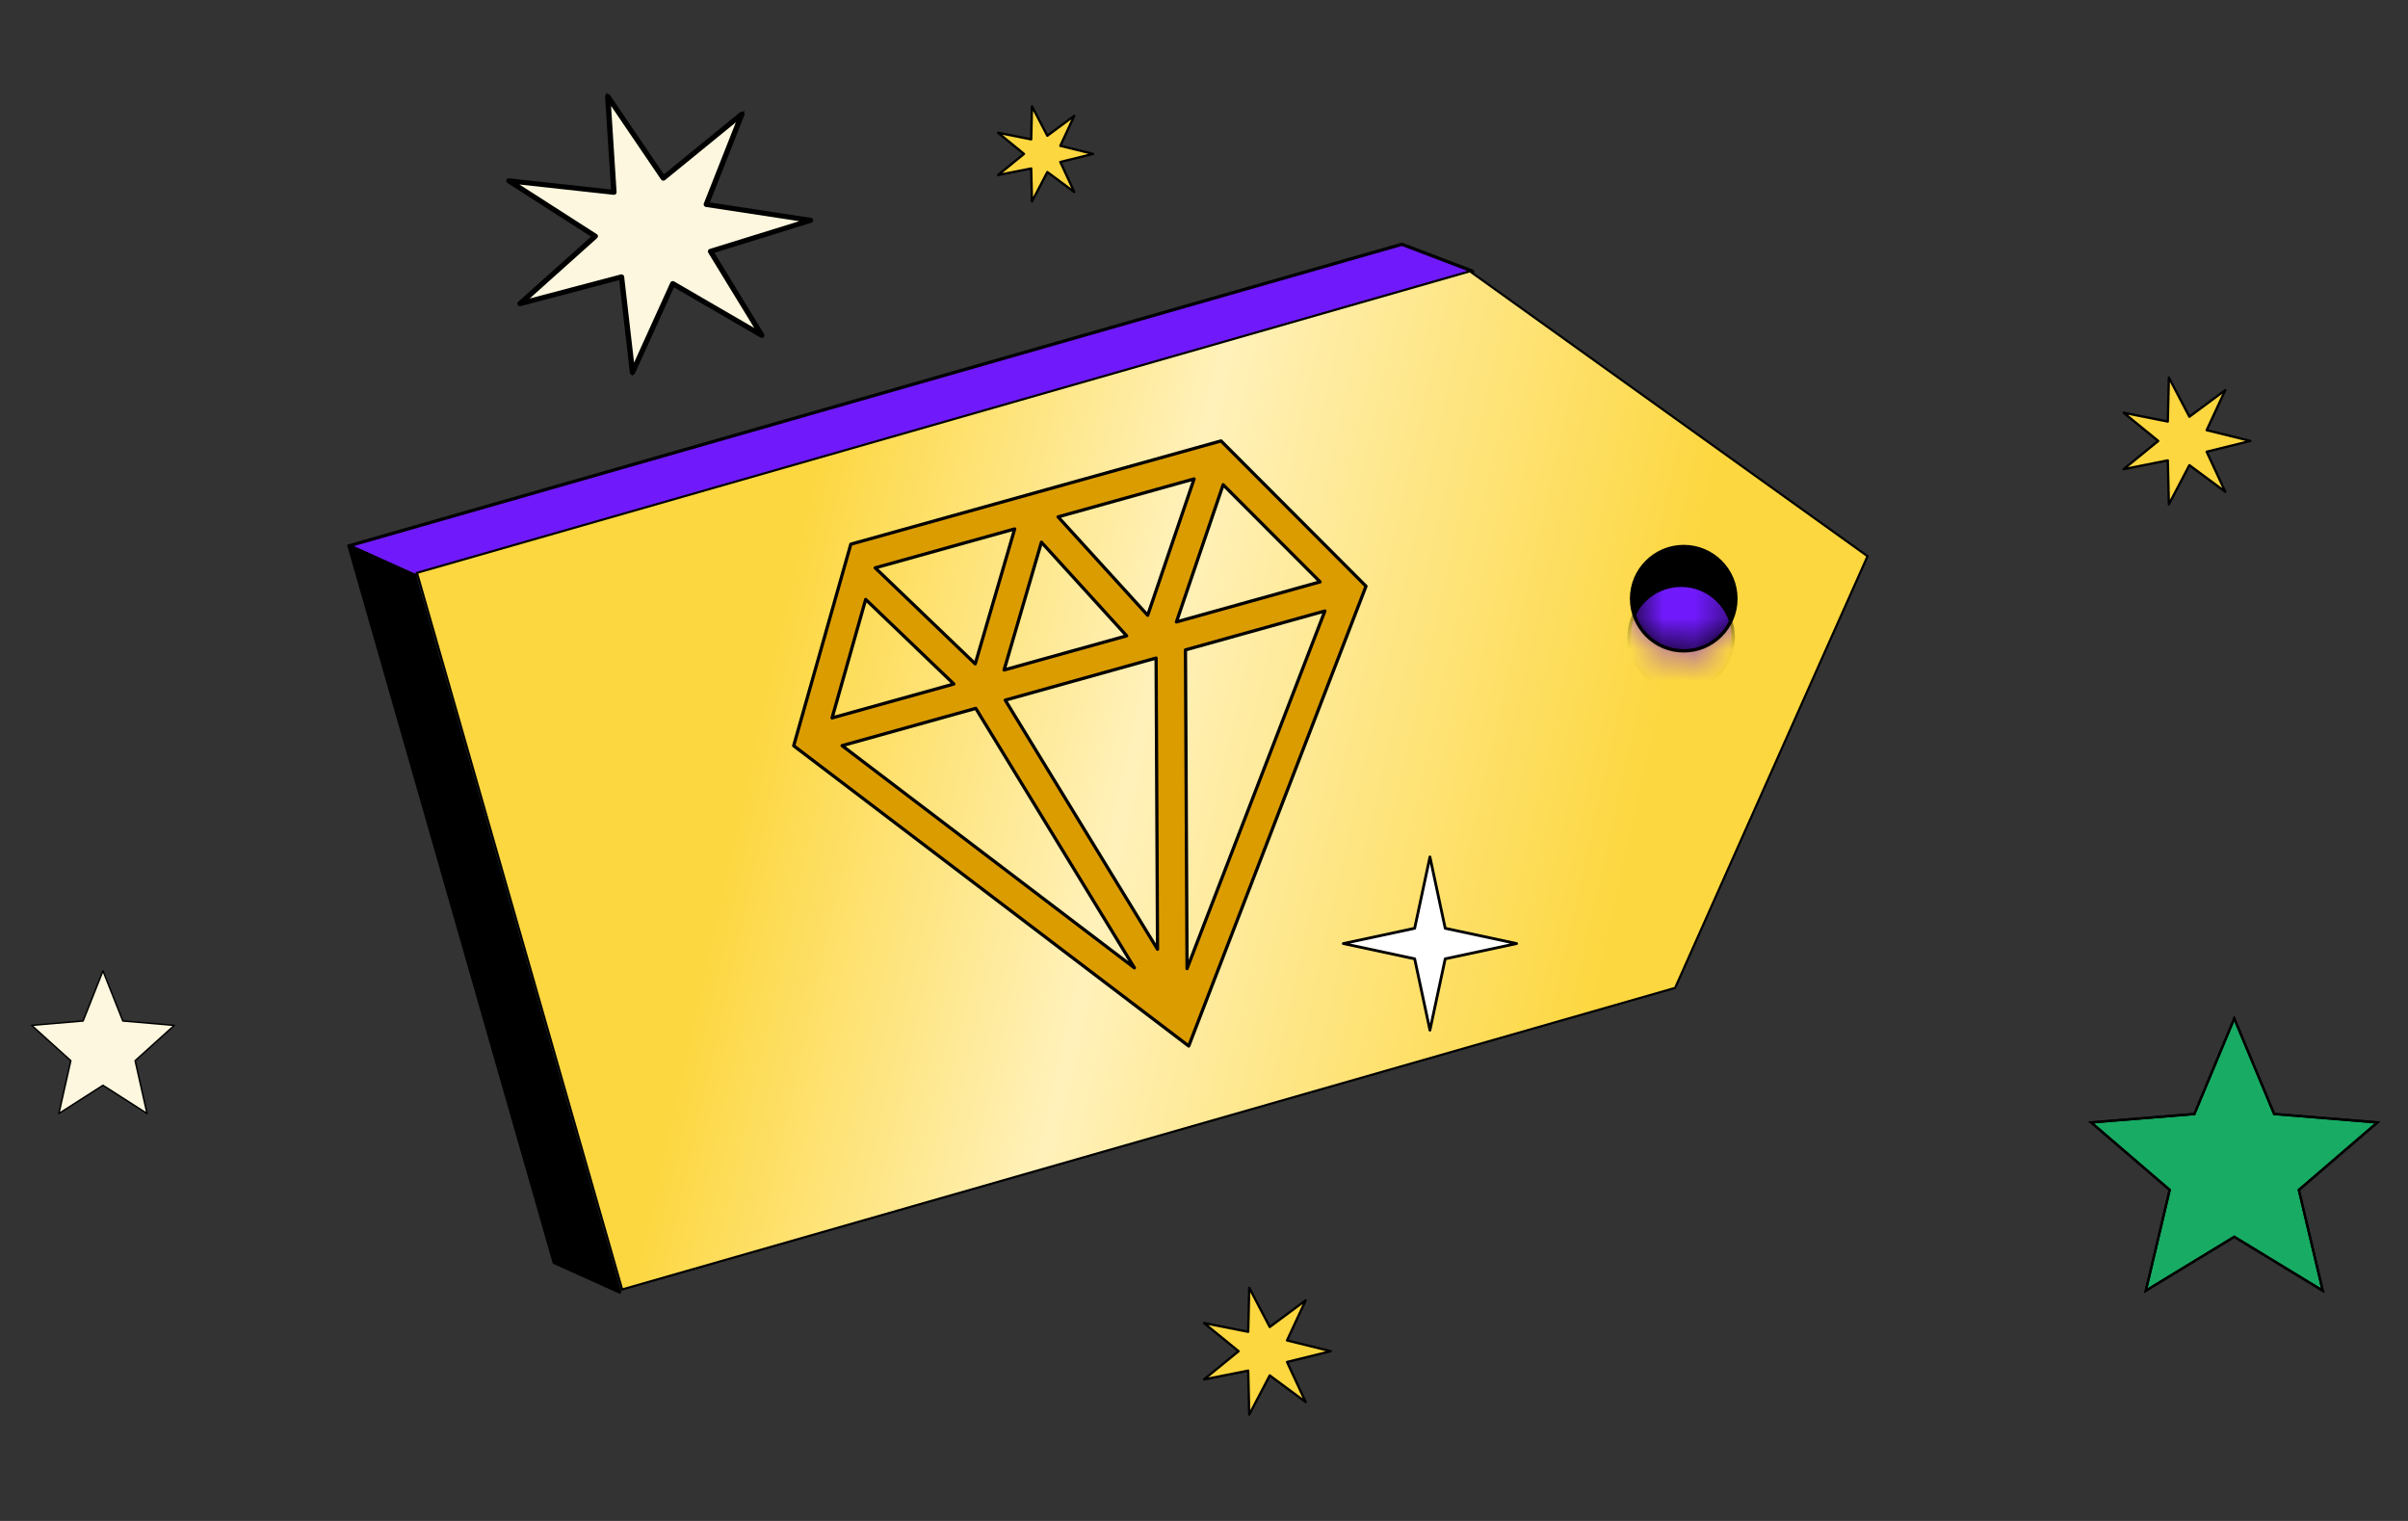 <svg width="76" height="48" viewBox="0 0 76 48" fill="none" xmlns="http://www.w3.org/2000/svg">
<rect x="0" y="0" width="76" height="48" fill="#333333" stroke="none"/>
<path d="M42 42.643L40.62 42.983L41.208 44.247L40.075 43.407L39.428 44.643L39.395 43.256L38 43.534L39.092 42.643L38 41.754L39.395 42.031L39.428 40.643L40.075 41.879L41.208 41.039L40.62 42.303L42 42.643Z" fill="#FDD73F"/>
<path d="M42 42.643L40.62 42.983L41.208 44.247L40.075 43.407L39.428 44.643L39.395 43.256L38 43.534L39.092 42.643L38 41.754L39.395 42.031L39.428 40.643L40.075 41.879L41.208 41.039L40.62 42.303L42 42.643Z" stroke="black" stroke-width="0.073" stroke-linecap="round" stroke-linejoin="round"/>
<path d="M34.5 4.857L33.465 5.112L33.906 6.06L33.056 5.43L32.571 6.357L32.546 5.317L31.5 5.524L32.319 4.857L31.5 4.189L32.546 4.398L32.571 3.357L33.056 4.284L33.906 3.654L33.465 4.602L34.5 4.857Z" fill="#FDD73F"/>
<path d="M34.5 4.857L33.465 5.112L33.906 6.06L33.056 5.43L32.571 6.357L32.546 5.317L31.5 5.524L32.319 4.857L31.5 4.189L32.546 4.398L32.571 3.357L33.056 4.284L33.906 3.654L33.465 4.602L34.5 4.857Z" stroke="black" stroke-width="0.073" stroke-linecap="round" stroke-linejoin="round"/>
<path d="M71.025 13.916L69.645 14.256L70.233 15.52L69.1 14.68L68.453 15.916L68.419 14.529L67.025 14.807L68.117 13.916L67.025 13.026L68.419 13.304L68.453 11.916L69.1 13.152L70.233 12.312L69.645 13.576L71.025 13.916Z" fill="#FDD73F"/>
<path d="M71.025 13.916L69.645 14.256L70.233 15.52L69.1 14.68L68.453 15.916L68.419 14.529L67.025 14.807L68.117 13.916L67.025 13.026L68.419 13.304L68.453 11.916L69.1 13.152L70.233 12.312L69.645 13.576L71.025 13.916Z" stroke="black" stroke-width="0.073" stroke-linecap="round" stroke-linejoin="round"/>
<path d="M46.482 8.561L44.246 7.709L11.015 17.226L13.08 18.157L46.482 8.561Z" fill="#701AFB" stroke="black" stroke-width="0.102" stroke-linecap="round" stroke-linejoin="round"/>
<path d="M19.636 40.694L13.16 18.078L46.392 8.562L58.941 17.553L58.699 18.098L52.869 31.177L19.636 40.694Z" fill="url(#paint0_linear_3495_84429)" stroke="black" stroke-width="0.068" stroke-miterlimit="10"/>
<path d="M38.536 13.916L26.853 17.174L25.05 23.536L37.518 33.012L43.113 18.5L38.538 13.916H38.536ZM36.488 20.768L36.533 29.958L31.727 22.096L36.488 20.768H36.488ZM31.691 21.144L32.869 17.112L35.558 20.066L31.691 21.144ZM33.395 16.312L37.687 15.115L36.223 19.417L33.395 16.312ZM30.78 20.951L27.623 17.921L32.025 16.693L30.78 20.951ZM30.103 21.587L26.262 22.657L27.322 18.918L30.104 21.586L30.103 21.587ZM35.803 30.544L26.577 23.532L30.797 22.356L35.803 30.544ZM37.416 20.51L41.815 19.283L37.465 30.568L37.415 20.51H37.416ZM37.13 19.628L38.604 15.298L41.664 18.363L37.13 19.628Z" fill="#DB9C00" stroke="black" stroke-width="0.102" stroke-linecap="round" stroke-linejoin="round"/>
<path d="M53.141 20.541C54.051 20.541 54.788 19.803 54.788 18.894C54.788 17.984 54.051 17.247 53.141 17.247C52.232 17.247 51.494 17.984 51.494 18.894C51.494 19.803 52.232 20.541 53.141 20.541Z" fill="black"/>
<mask id="mask0_3495_84429" style="mask-type:luminance" maskUnits="userSpaceOnUse" x="51" y="17" width="4" height="4">
<path d="M53.142 20.541C54.051 20.541 54.789 19.803 54.789 18.894C54.789 17.984 54.051 17.247 53.142 17.247C52.232 17.247 51.495 17.984 51.495 18.894C51.495 19.803 52.232 20.541 53.142 20.541Z" fill="white"/>
</mask>
<g mask="url(#mask0_3495_84429)">
<path d="M53.058 21.765C53.968 21.765 54.705 21.027 54.705 20.118C54.705 19.208 53.968 18.471 53.058 18.471C52.149 18.471 51.411 19.208 51.411 20.118C51.411 21.027 52.149 21.765 53.058 21.765Z" fill="#701AFB" stroke="black" stroke-width="0.105" stroke-linecap="round" stroke-linejoin="round"/>
</g>
<path d="M53.141 20.541C54.051 20.541 54.788 19.803 54.788 18.894C54.788 17.984 54.051 17.247 53.141 17.247C52.232 17.247 51.494 17.984 51.494 18.894C51.494 19.803 52.232 20.541 53.141 20.541Z" stroke="black" stroke-width="0.105" stroke-linecap="round" stroke-linejoin="round"/>
<path d="M13.08 18.157L11.015 17.226L17.491 39.842L19.557 40.773L13.08 18.157Z" fill="black" stroke="black" stroke-width="0.105" stroke-linecap="round" stroke-linejoin="round"/>
<path d="M45.131 27.044L45.613 29.296L47.865 29.778L45.613 30.26L45.131 32.512L44.649 30.26L42.397 29.778L44.649 29.296L45.131 27.044Z" fill="white" stroke="black" stroke-width="0.088" stroke-linecap="round" stroke-linejoin="round"/>
<path d="M25.582 6.953L22.424 7.933L24.045 10.584L21.233 8.951L19.963 11.754L19.615 8.739L16.411 9.584L18.788 7.457L16.062 5.707L19.375 6.07L19.181 3.043L20.935 5.623L23.418 3.597L22.292 6.452L25.582 6.953Z" fill="#FCF7DE"/>
<path d="M19.967 11.797C19.963 11.797 19.96 11.797 19.956 11.797C19.935 11.795 19.918 11.779 19.915 11.759L19.574 8.795L16.424 9.626C16.403 9.632 16.381 9.623 16.369 9.606C16.358 9.589 16.362 9.567 16.377 9.554L18.714 7.463L16.035 5.743C16.017 5.732 16.01 5.711 16.018 5.692C16.026 5.674 16.046 5.662 16.068 5.665L19.324 6.022L19.133 3.046C19.132 3.026 19.146 3.008 19.166 3.002C19.187 2.996 19.209 3.004 19.221 3.021L20.945 5.556L23.386 3.566C23.402 3.552 23.426 3.551 23.444 3.562C23.462 3.573 23.47 3.594 23.462 3.612L22.355 6.418L25.59 6.911C25.611 6.914 25.628 6.93 25.629 6.95C25.631 6.97 25.617 6.988 25.597 6.994L22.493 7.957L24.085 10.563C24.096 10.58 24.092 10.602 24.077 10.615C24.061 10.629 24.037 10.631 24.018 10.62L21.255 9.015L20.006 11.771C19.999 11.786 19.983 11.796 19.965 11.797H19.967ZM19.611 8.695C19.622 8.695 19.632 8.697 19.642 8.703C19.653 8.71 19.661 8.721 19.663 8.734L19.991 11.579L21.19 8.934C21.195 8.922 21.206 8.913 21.219 8.909C21.233 8.905 21.247 8.907 21.259 8.914L23.912 10.455L22.383 7.954C22.376 7.943 22.375 7.929 22.38 7.917C22.385 7.905 22.396 7.896 22.409 7.892L25.389 6.968L22.284 6.495C22.27 6.492 22.258 6.485 22.251 6.474C22.244 6.463 22.243 6.45 22.247 6.437L23.31 3.744L20.967 5.655C20.956 5.664 20.942 5.667 20.928 5.665C20.914 5.664 20.902 5.656 20.895 5.645L19.241 3.211L19.424 6.067C19.425 6.08 19.419 6.092 19.409 6.101C19.399 6.11 19.385 6.114 19.371 6.112L16.245 5.77L18.817 7.421C18.828 7.428 18.835 7.44 18.837 7.452C18.837 7.465 18.833 7.478 18.822 7.487L16.579 9.495L19.602 8.697C19.605 8.696 19.609 8.695 19.611 8.695L19.611 8.695Z" fill="black"/>
<path d="M25.582 6.953L22.424 7.933L24.045 10.584L21.233 8.951L19.963 11.754L19.615 8.739L16.411 9.584L18.788 7.457L16.062 5.707L19.375 6.07L19.181 3.043L20.935 5.623L23.418 3.597L22.292 6.452L25.582 6.953Z" stroke="black" stroke-width="0.073" stroke-linecap="round"/>
<path d="M19.967 11.797C19.963 11.797 19.96 11.797 19.956 11.797C19.935 11.795 19.918 11.779 19.915 11.759L19.574 8.795L16.424 9.626C16.403 9.632 16.381 9.623 16.369 9.606C16.358 9.589 16.362 9.567 16.377 9.554L18.714 7.463L16.035 5.743C16.017 5.732 16.01 5.711 16.018 5.692C16.026 5.674 16.046 5.662 16.068 5.665L19.324 6.022L19.133 3.046C19.132 3.026 19.146 3.008 19.166 3.002C19.187 2.996 19.209 3.004 19.221 3.021L20.945 5.556L23.386 3.566C23.402 3.552 23.426 3.551 23.444 3.562C23.462 3.573 23.47 3.594 23.462 3.612L22.355 6.418L25.59 6.911C25.611 6.914 25.628 6.93 25.629 6.95C25.631 6.97 25.617 6.988 25.597 6.994L22.493 7.957L24.085 10.563C24.096 10.58 24.092 10.602 24.077 10.615C24.061 10.629 24.037 10.631 24.018 10.62L21.255 9.015L20.006 11.771C19.999 11.786 19.983 11.796 19.965 11.797H19.967ZM19.611 8.695C19.622 8.695 19.632 8.697 19.642 8.703C19.653 8.71 19.661 8.721 19.663 8.734L19.991 11.579L21.19 8.934C21.195 8.922 21.206 8.913 21.219 8.909C21.233 8.905 21.247 8.907 21.259 8.914L23.912 10.455L22.383 7.954C22.376 7.943 22.375 7.929 22.38 7.917C22.385 7.905 22.396 7.896 22.409 7.892L25.389 6.968L22.284 6.495C22.27 6.492 22.258 6.485 22.251 6.474C22.244 6.463 22.243 6.45 22.247 6.437L23.31 3.744L20.967 5.655C20.956 5.664 20.942 5.667 20.928 5.665C20.914 5.664 20.902 5.656 20.895 5.645L19.241 3.211L19.424 6.067C19.425 6.08 19.419 6.092 19.409 6.101C19.399 6.11 19.385 6.114 19.371 6.112L16.245 5.77L18.817 7.421C18.828 7.428 18.835 7.44 18.837 7.452C18.837 7.465 18.833 7.478 18.822 7.487L16.579 9.495L19.602 8.697C19.605 8.696 19.609 8.695 19.611 8.695L19.611 8.695Z" stroke="black" stroke-width="0.073" stroke-linecap="round"/>
<path d="M70.517 32.141L71.776 35.157L75.034 35.423L72.555 37.553L73.309 40.733L70.517 39.033L67.725 40.733L68.479 37.553L66 35.423L69.258 35.157L70.517 32.141Z" fill="#18AB64"/>
<path d="M70.517 32.141L71.776 35.157L75.034 35.423L72.555 37.553L73.309 40.733L70.517 39.033L67.725 40.733L68.479 37.553L66 35.423L69.258 35.157L70.517 32.141Z" stroke="black" stroke-width="0.073" stroke-linecap="round"/>
<path d="M70.517 32.141L71.776 35.157L75.034 35.423L72.555 37.553L73.309 40.733L70.517 39.033L67.725 40.733L68.479 37.553L66 35.423L69.258 35.157L70.517 32.141Z" stroke="black" stroke-width="0.073" stroke-linecap="round"/>
<path d="M3.25 30.641L3.877 32.221L5.5 32.36L4.265 33.475L4.64 35.141L3.25 34.251L1.859 35.141L2.235 33.475L1 32.36L2.623 32.221L3.25 30.641Z" fill="#FCF7DE"/>
<path d="M3.25 30.641L3.877 32.221L5.5 32.36L4.265 33.475L4.64 35.141L3.25 34.251L1.859 35.141L2.235 33.475L1 32.36L2.623 32.221L3.25 30.641Z" stroke="black" stroke-width="0.047" stroke-linecap="round" stroke-linejoin="round"/>
<defs>
<linearGradient id="paint0_linear_3495_84429" x1="51.708" y1="26.501" x2="18.743" y2="19.137" gradientUnits="userSpaceOnUse">
<stop stop-color="#FDD73F"/>
<stop offset="0.477" stop-color="#FFF1BA"/>
<stop offset="0.83" stop-color="#FDD740"/>
</linearGradient>
</defs>
</svg>
